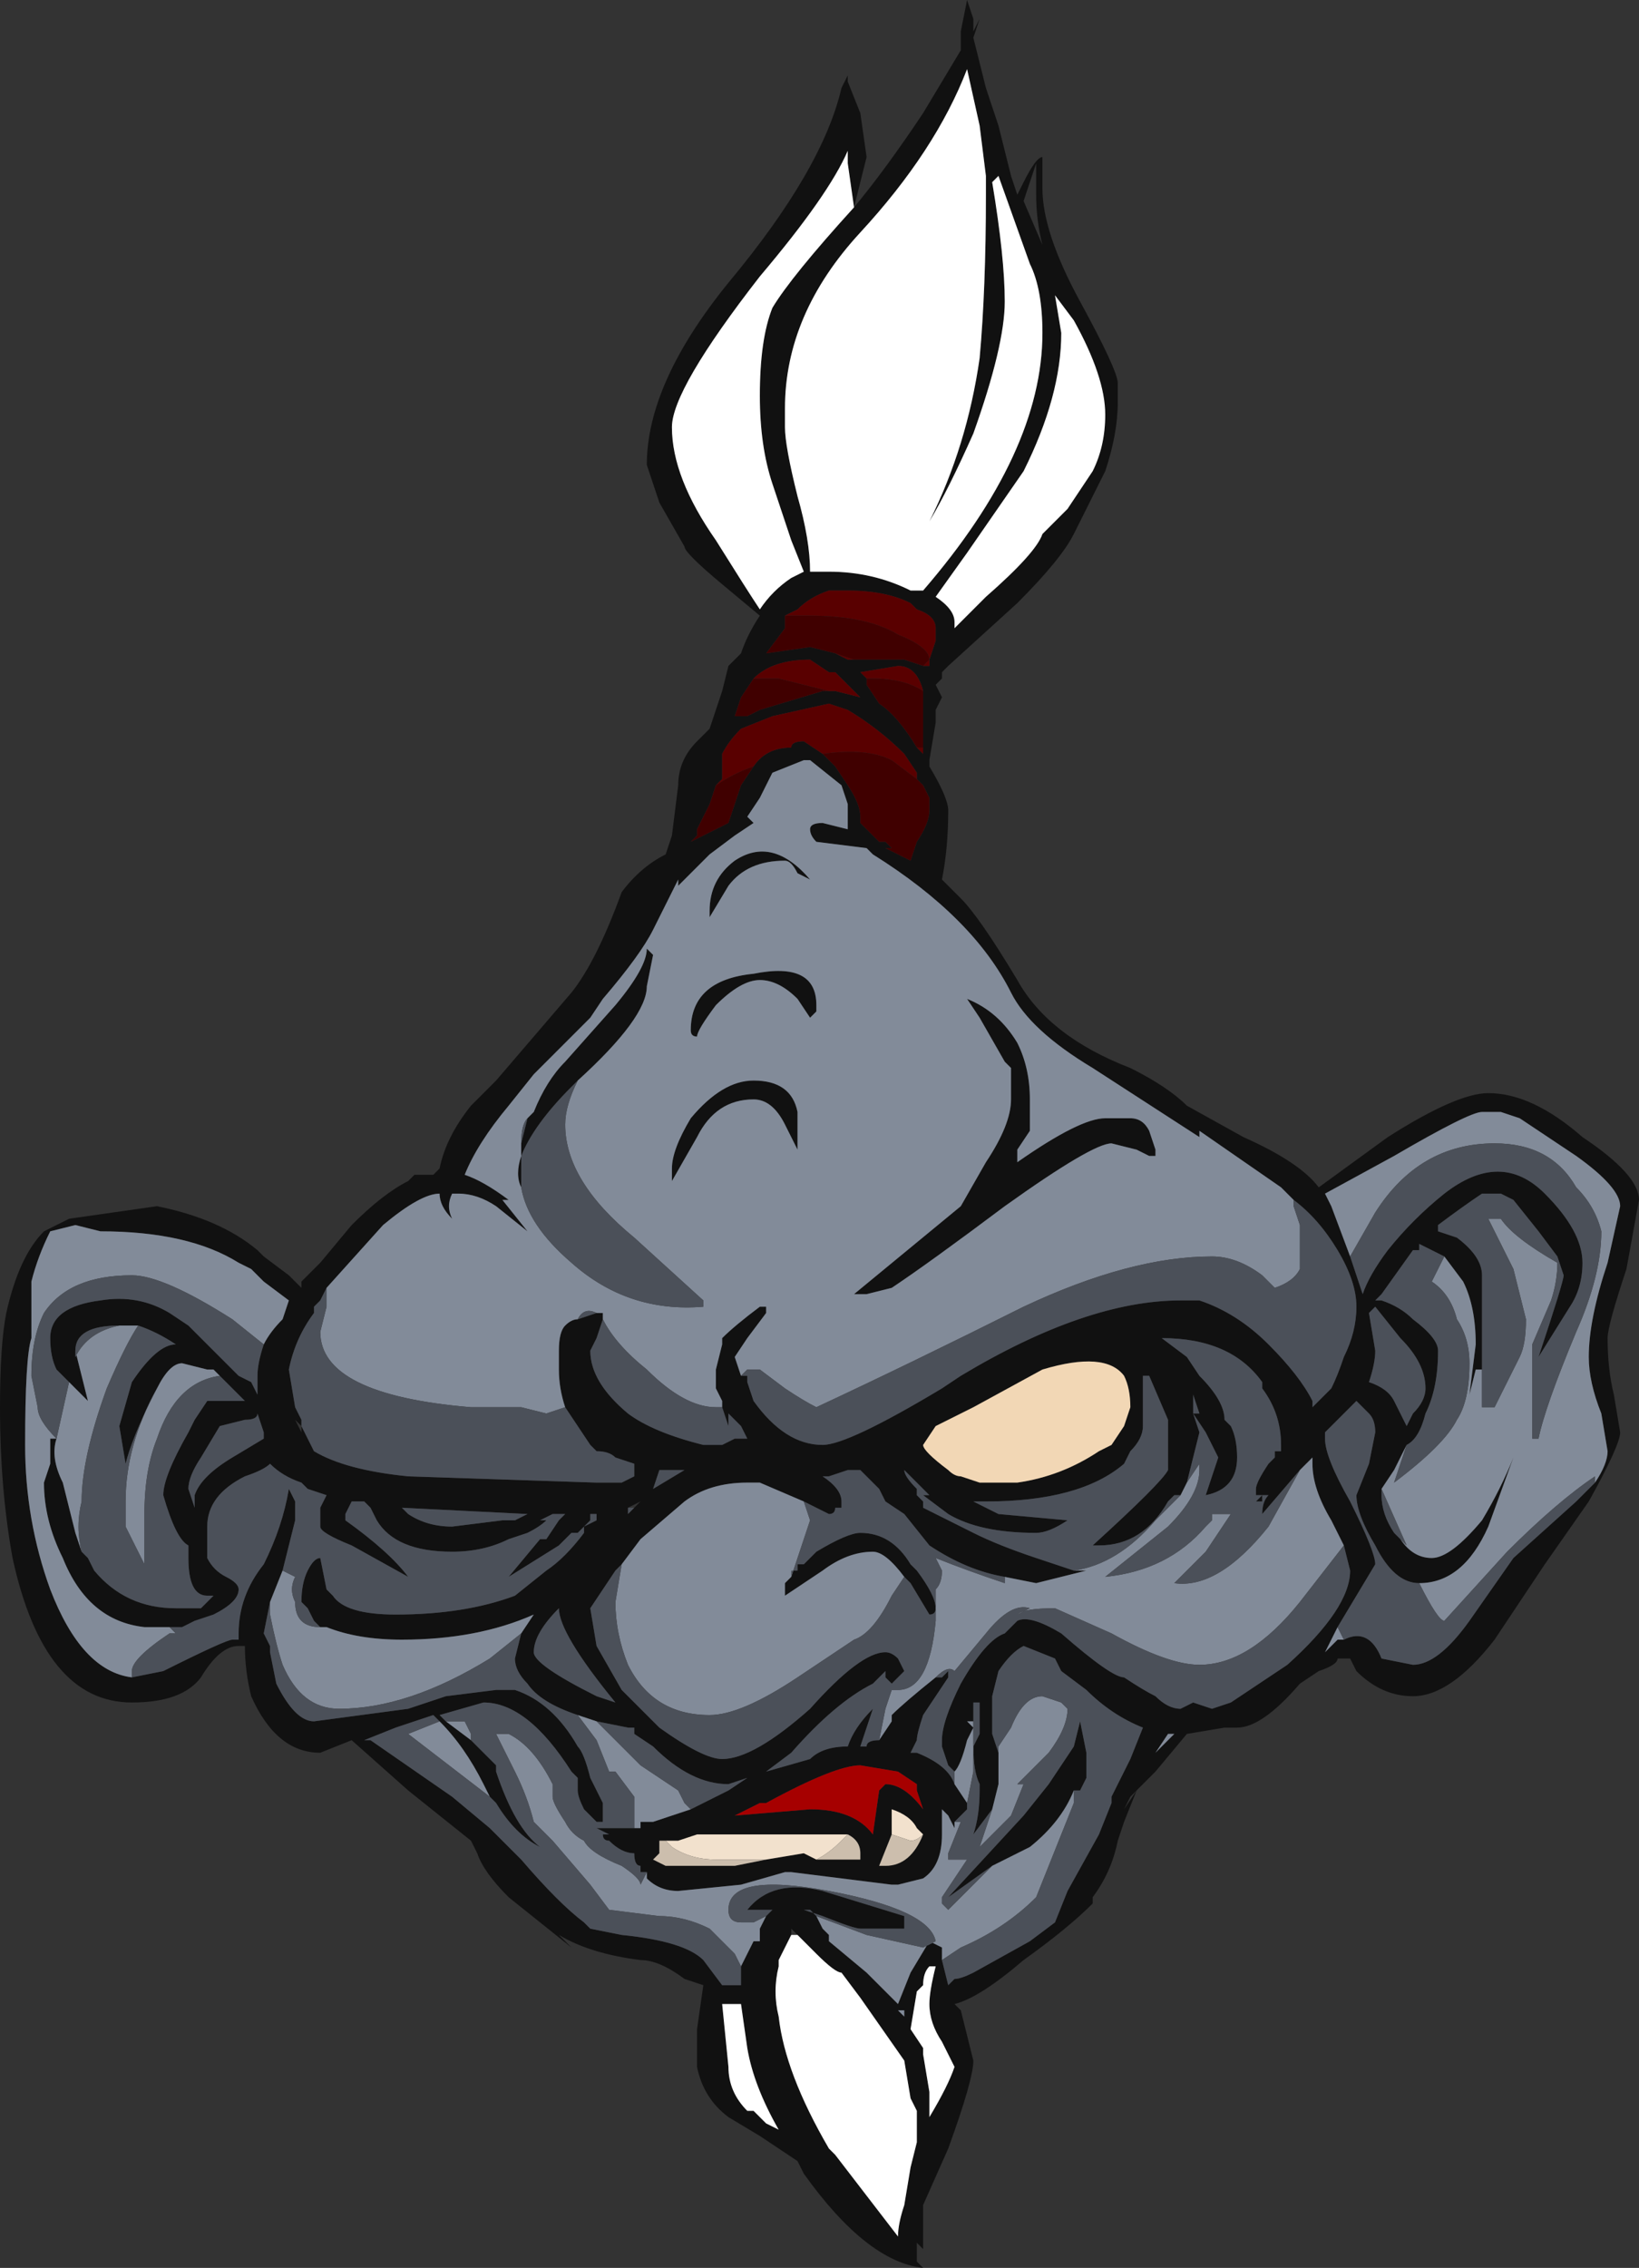 <?xml version="1.0" encoding="UTF-8" standalone="no"?>
<svg xmlns:ffdec="https://www.free-decompiler.com/flash" xmlns:xlink="http://www.w3.org/1999/xlink" ffdec:objectType="shape" height="18.05px" width="13.05px" xmlns="http://www.w3.org/2000/svg">
  <rect width="100%" height="100%" fill="#333333" stroke="none"/>
  <g transform="matrix(1.0, 0.0, 0.0, 1.0, 1.15, 15.7)">
    <path d="M5.6 -15.05 L5.7 -14.8 5.75 -14.45 5.65 -14.05 Q5.9 -14.35 6.2 -14.8 L6.5 -15.3 6.5 -15.45 6.55 -15.7 6.6 -15.55 6.6 -15.45 6.65 -15.55 6.6 -15.4 6.7 -15.0 6.8 -14.7 6.9 -14.3 6.95 -14.15 7.0 -14.25 Q7.1 -14.45 7.15 -14.45 L7.15 -14.2 Q7.15 -13.85 7.45 -13.3 7.75 -12.75 7.75 -12.65 L7.75 -12.5 Q7.75 -12.25 7.65 -11.95 L7.4 -11.45 Q7.3 -11.25 6.95 -10.9 L6.4 -10.4 6.35 -10.35 6.35 -10.3 6.3 -10.25 6.35 -10.15 6.3 -10.05 6.3 -9.95 6.25 -9.65 6.25 -9.6 Q6.4 -9.35 6.4 -9.25 6.4 -8.95 6.35 -8.7 L6.5 -8.55 Q6.65 -8.4 6.95 -7.9 7.2 -7.45 7.85 -7.2 8.15 -7.05 8.3 -6.9 L8.75 -6.65 Q9.2 -6.45 9.35 -6.25 L9.9 -6.65 Q10.45 -7.0 10.7 -7.0 11.05 -7.0 11.45 -6.65 11.9 -6.35 11.9 -6.15 L11.8 -5.6 Q11.65 -5.15 11.65 -5.05 11.65 -4.8 11.7 -4.6 L11.75 -4.3 Q11.75 -4.2 11.5 -3.75 L11.15 -3.25 10.75 -2.65 Q10.4 -2.2 10.1 -2.2 9.85 -2.2 9.65 -2.4 L9.6 -2.5 9.5 -2.5 Q9.5 -2.45 9.35 -2.4 L9.2 -2.3 Q8.9 -1.95 8.7 -1.95 L8.6 -1.95 8.3 -1.9 8.05 -1.6 7.9 -1.45 7.8 -1.2 7.75 -1.05 Q7.7 -0.8 7.55 -0.6 L7.55 -0.6 7.55 -0.55 Q7.35 -0.35 7.0 -0.1 6.65 0.2 6.45 0.25 L6.5 0.3 6.6 0.7 Q6.6 0.85 6.4 1.4 L6.2 1.85 Q6.2 2.05 6.2 2.2 L6.15 2.15 6.15 2.3 6.2 2.35 Q5.75 2.3 5.25 1.6 L5.2 1.5 4.9 1.3 4.65 1.15 Q4.45 1.0 4.4 0.75 L4.4 0.45 4.45 0.1 4.3 0.05 Q4.1 -0.1 3.95 -0.1 3.55 -0.15 3.3 -0.3 L3.4 -0.2 2.9 -0.6 Q2.7 -0.8 2.65 -0.95 L2.6 -1.05 2.1 -1.45 1.65 -1.85 1.4 -1.75 Q1.05 -1.75 0.85 -2.2 0.8 -2.4 0.8 -2.6 L0.75 -2.6 Q0.6 -2.6 0.45 -2.35 0.3 -2.15 -0.1 -2.15 -0.8 -2.15 -1.05 -3.3 -1.15 -3.85 -1.15 -4.5 -1.15 -5.0 -1.1 -5.25 -1.0 -5.7 -0.8 -5.9 L-0.6 -6.0 0.1 -6.1 Q0.6 -6.0 0.9 -5.75 L0.95 -5.7 1.15 -5.55 1.25 -5.45 1.25 -5.5 1.4 -5.65 1.65 -5.95 Q1.9 -6.2 2.1 -6.3 L2.15 -6.35 2.3 -6.35 2.35 -6.4 Q2.4 -6.65 2.6 -6.9 L2.8 -7.1 3.4 -7.8 Q3.6 -8.05 3.8 -8.6 3.95 -8.8 4.15 -8.9 L4.2 -9.05 4.25 -9.45 Q4.25 -9.65 4.4 -9.8 L4.5 -9.9 4.6 -10.2 4.65 -10.4 4.75 -10.5 Q4.8 -10.65 4.9 -10.8 L4.6 -11.05 Q4.3 -11.3 4.3 -11.35 L4.1 -11.7 4.0 -12.0 Q4.0 -12.65 4.65 -13.45 5.4 -14.35 5.55 -15.0 L5.6 -15.1 5.6 -15.05 M5.6 -14.5 Q5.45 -14.15 4.9 -13.5 4.2 -12.6 4.2 -12.3 4.2 -11.9 4.55 -11.4 4.8 -11.0 4.9 -10.85 5.0 -11.0 5.15 -11.1 L5.25 -11.15 5.15 -11.4 5.0 -11.85 Q4.9 -12.15 4.9 -12.55 4.9 -13.0 5.0 -13.25 5.15 -13.5 5.65 -14.05 L5.6 -14.4 5.6 -14.5 M6.7 -14.3 L6.65 -14.7 6.55 -15.15 Q6.3 -14.5 5.7 -13.85 5.1 -13.2 5.1 -12.45 L5.1 -12.3 Q5.1 -12.15 5.2 -11.75 5.3 -11.4 5.3 -11.15 L5.45 -11.15 Q5.8 -11.15 6.1 -11.0 L6.2 -11.0 Q7.15 -12.1 7.15 -13.05 7.15 -13.4 7.05 -13.6 L6.8 -14.3 6.75 -14.25 Q6.85 -13.65 6.85 -13.3 6.85 -12.95 6.6 -12.25 6.4 -11.8 6.25 -11.55 6.55 -12.15 6.65 -12.85 6.7 -13.4 6.7 -14.15 L6.7 -14.3 M7.1 -14.4 Q7.05 -14.25 7.0 -14.1 L7.15 -13.75 Q7.1 -13.95 7.1 -14.15 L7.1 -14.4 M7.3 -13.05 Q7.3 -12.55 7.0 -11.95 L6.55 -11.3 6.3 -10.95 Q6.45 -10.85 6.45 -10.75 L6.45 -10.7 6.7 -10.95 Q7.1 -11.3 7.15 -11.45 L7.35 -11.65 7.55 -11.95 Q7.65 -12.15 7.65 -12.4 7.65 -12.7 7.4 -13.15 L7.25 -13.35 7.3 -13.05 M6.2 -10.4 L6.25 -10.4 6.25 -10.45 6.3 -10.6 6.3 -10.7 Q6.3 -10.8 6.15 -10.85 L6.1 -10.9 Q5.9 -11.0 5.6 -11.0 L5.45 -11.0 Q5.3 -10.95 5.2 -10.85 L5.1 -10.8 5.1 -10.7 4.95 -10.5 5.3 -10.55 5.5 -10.5 5.6 -10.45 5.65 -10.45 6.05 -10.45 6.2 -10.4 M6.2 -9.75 L6.2 -10.2 Q6.15 -10.4 6.0 -10.4 L5.7 -10.35 5.75 -10.3 5.75 -10.25 5.85 -10.1 Q6.0 -10.0 6.15 -9.75 L6.2 -9.7 6.2 -9.75 M6.2 -10.3 L6.2 -10.3 M6.15 -9.5 L6.15 -9.55 6.05 -9.7 Q5.85 -9.9 5.6 -10.05 L5.45 -10.1 5.0 -10.0 4.75 -9.9 Q4.65 -9.8 4.6 -9.7 L4.6 -9.5 4.55 -9.45 4.5 -9.3 4.4 -9.1 4.4 -9.05 4.35 -9.0 4.65 -9.15 4.75 -9.45 4.85 -9.6 Q4.95 -9.75 5.15 -9.75 5.15 -9.8 5.25 -9.8 L5.4 -9.7 5.5 -9.6 5.6 -9.45 Q5.7 -9.3 5.7 -9.2 L5.7 -9.15 Q5.8 -9.05 5.85 -9.0 L5.9 -9.0 5.95 -8.95 5.9 -8.95 6.1 -8.85 6.15 -9.0 Q6.25 -9.15 6.25 -9.25 L6.25 -9.35 6.2 -9.45 6.15 -9.5 M6.55 -7.75 Q6.8 -7.65 6.95 -7.4 7.05 -7.2 7.05 -6.95 L7.05 -6.7 6.95 -6.55 6.95 -6.45 Q7.45 -6.8 7.65 -6.8 L7.85 -6.8 Q7.95 -6.8 8.0 -6.7 L8.05 -6.55 8.05 -6.5 8.0 -6.5 7.9 -6.55 7.7 -6.6 Q7.55 -6.6 6.85 -6.1 6.25 -5.65 5.95 -5.45 L5.75 -5.4 5.65 -5.4 6.5 -6.1 6.7 -6.45 Q6.9 -6.75 6.9 -6.95 L6.9 -7.2 6.85 -7.25 6.65 -7.6 6.55 -7.75 M9.15 -6.15 L9.05 -6.25 8.4 -6.7 8.4 -6.65 7.55 -7.2 Q7.05 -7.5 6.9 -7.8 6.6 -8.4 5.8 -8.9 L5.75 -8.95 5.35 -9.0 Q5.3 -9.05 5.3 -9.1 5.3 -9.15 5.4 -9.15 L5.6 -9.1 5.6 -9.3 5.55 -9.45 5.3 -9.65 5.25 -9.65 5.0 -9.55 Q4.95 -9.45 4.9 -9.35 L4.8 -9.2 4.85 -9.15 4.7 -9.05 4.5 -8.9 4.25 -8.65 4.25 -8.7 4.05 -8.3 Q3.95 -8.1 3.65 -7.75 L3.55 -7.6 3.1 -7.15 2.9 -6.9 Q2.65 -6.6 2.55 -6.35 2.7 -6.3 2.9 -6.15 L2.85 -6.15 3.05 -5.9 2.8 -6.1 Q2.65 -6.2 2.5 -6.2 L2.45 -6.2 Q2.4 -6.1 2.45 -6.0 2.35 -6.1 2.35 -6.2 2.2 -6.2 1.9 -5.95 L1.45 -5.45 1.4 -5.35 1.35 -5.3 1.35 -5.25 Q1.2 -5.05 1.15 -4.8 L1.2 -4.5 1.25 -4.4 1.25 -4.35 1.35 -4.15 Q1.6 -4.0 2.1 -3.95 L3.6 -3.9 3.8 -3.9 3.9 -3.95 3.9 -4.05 3.75 -4.1 Q3.7 -4.15 3.6 -4.15 L3.55 -4.2 3.35 -4.5 Q3.3 -4.65 3.3 -4.8 L3.3 -4.95 Q3.3 -5.1 3.35 -5.15 3.4 -5.2 3.45 -5.2 L3.6 -5.25 3.65 -5.25 3.65 -5.2 3.6 -5.05 3.55 -4.95 Q3.55 -4.7 3.85 -4.45 4.05 -4.3 4.45 -4.2 L4.6 -4.2 4.7 -4.25 4.8 -4.25 4.75 -4.35 4.65 -4.45 4.65 -4.35 4.6 -4.5 4.6 -4.55 4.55 -4.65 4.55 -4.8 4.6 -5.0 4.6 -5.05 Q4.7 -5.15 4.9 -5.3 L4.95 -5.3 4.95 -5.25 4.8 -5.05 4.7 -4.9 4.75 -4.75 4.8 -4.75 4.8 -4.7 4.85 -4.55 Q5.1 -4.2 5.4 -4.2 5.6 -4.2 6.35 -4.65 L6.5 -4.75 Q7.5 -5.35 8.25 -5.35 L8.4 -5.35 Q8.7 -5.25 8.95 -5.0 9.2 -4.75 9.3 -4.55 L9.3 -4.5 9.45 -4.65 Q9.5 -4.75 9.55 -4.9 9.65 -5.1 9.65 -5.3 9.65 -5.5 9.5 -5.75 9.35 -6.0 9.15 -6.15 M5.4 -10.2 L5.5 -10.2 5.7 -10.15 5.5 -10.35 5.45 -10.35 5.3 -10.45 Q5.0 -10.45 4.85 -10.3 L4.75 -10.15 4.7 -10.0 4.8 -10.0 4.9 -10.05 5.4 -10.2 M3.1 -6.85 Q3.2 -7.1 3.35 -7.25 L3.75 -7.7 Q4.0 -8.0 4.0 -8.15 L4.05 -8.1 4.0 -7.85 Q4.0 -7.6 3.45 -7.1 L3.4 -7.05 Q3.1 -6.75 3.0 -6.5 2.95 -6.35 3.0 -6.25 L3.0 -6.6 3.05 -6.8 3.1 -6.85 M5.1 -8.85 Q4.8 -8.85 4.65 -8.65 L4.5 -8.4 4.5 -8.45 Q4.5 -8.7 4.7 -8.85 5.0 -9.05 5.3 -8.7 L5.2 -8.75 Q5.15 -8.85 5.1 -8.85 M4.55 -7.7 Q4.4 -7.5 4.4 -7.45 4.35 -7.45 4.35 -7.5 4.35 -7.9 4.85 -7.95 5.35 -8.05 5.35 -7.7 L5.35 -7.65 5.3 -7.6 5.2 -7.75 Q5.05 -7.9 4.9 -7.9 4.75 -7.9 4.55 -7.7 M5.2 -6.55 L5.1 -6.75 Q5.0 -6.95 4.85 -6.95 4.55 -6.95 4.4 -6.65 L4.2 -6.3 4.2 -6.4 Q4.2 -6.55 4.35 -6.8 4.6 -7.1 4.85 -7.1 5.15 -7.1 5.2 -6.85 L5.2 -6.55 M1.4 -2.75 L1.35 -2.8 1.3 -2.9 1.25 -2.95 Q1.25 -3.1 1.3 -3.2 1.35 -3.3 1.4 -3.3 L1.45 -3.05 1.5 -3.0 Q1.6 -2.85 2.0 -2.85 2.55 -2.85 2.95 -3.0 L3.2 -3.2 Q3.35 -3.3 3.5 -3.5 L3.5 -3.55 3.6 -3.6 3.6 -3.65 3.55 -3.65 3.55 -3.6 3.45 -3.5 3.4 -3.5 3.3 -3.4 2.9 -3.15 3.15 -3.45 3.2 -3.45 3.3 -3.6 3.35 -3.65 3.25 -3.65 3.15 -3.6 3.2 -3.6 Q3.15 -3.55 3.05 -3.5 L2.9 -3.45 Q2.7 -3.35 2.45 -3.35 2.0 -3.35 1.85 -3.6 L1.8 -3.7 1.75 -3.75 1.65 -3.75 1.6 -3.65 1.6 -3.6 Q1.95 -3.35 2.1 -3.15 L1.65 -3.4 Q1.4 -3.5 1.4 -3.55 L1.4 -3.7 1.45 -3.8 1.3 -3.85 1.25 -3.9 Q1.1 -3.95 1.0 -4.05 0.95 -4.0 0.8 -3.95 0.5 -3.8 0.5 -3.55 0.5 -3.35 0.5 -3.3 0.55 -3.2 0.65 -3.15 0.75 -3.1 0.75 -3.05 0.75 -2.95 0.55 -2.85 L0.4 -2.8 0.3 -2.75 0.25 -2.75 0.0 -2.75 Q-0.45 -2.8 -0.65 -3.3 -0.8 -3.6 -0.8 -3.9 L-0.75 -4.05 -0.75 -4.25 -0.7 -4.25 Q-0.75 -4.1 -0.65 -3.9 L-0.55 -3.5 -0.5 -3.35 -0.45 -3.3 -0.4 -3.2 Q-0.15 -2.9 0.25 -2.9 L0.45 -2.9 0.5 -2.95 0.55 -3.0 0.5 -3.0 Q0.35 -3.0 0.35 -3.3 L0.35 -3.4 Q0.25 -3.45 0.15 -3.8 0.15 -3.95 0.35 -4.3 L0.4 -4.4 0.5 -4.55 0.8 -4.55 0.6 -4.75 0.55 -4.8 0.5 -4.8 0.3 -4.85 Q0.2 -4.85 0.1 -4.65 L0.05 -4.55 Q-0.1 -4.25 -0.15 -4.05 L-0.2 -4.35 -0.1 -4.7 Q0.1 -5.0 0.25 -5.0 0.1 -5.1 -0.05 -5.15 L-0.2 -5.15 Q-0.55 -5.15 -0.55 -4.95 L-0.45 -4.55 -0.6 -4.7 -0.7 -4.8 Q-0.75 -4.9 -0.75 -5.05 -0.75 -5.3 -0.35 -5.35 -0.05 -5.4 0.2 -5.25 L0.35 -5.15 0.75 -4.75 0.85 -4.7 0.9 -4.6 0.9 -4.75 Q0.9 -4.85 0.95 -5.0 1.0 -5.1 1.1 -5.2 L1.15 -5.35 0.95 -5.5 0.85 -5.6 0.75 -5.65 Q0.35 -5.9 -0.35 -5.9 L-0.55 -5.95 -0.75 -5.9 Q-0.85 -5.7 -0.9 -5.5 -0.9 -5.2 -0.9 -5.05 -0.95 -4.9 -0.95 -4.2 -0.95 -3.6 -0.75 -3.05 -0.5 -2.4 -0.1 -2.35 L0.15 -2.4 Q0.65 -2.65 0.7 -2.65 L0.75 -2.65 0.75 -2.7 Q0.75 -3.0 0.95 -3.25 1.1 -3.55 1.15 -3.85 L1.2 -3.75 1.2 -3.6 1.1 -3.2 1.0 -2.95 0.95 -2.7 1.0 -2.6 1.0 -2.55 1.05 -2.3 Q1.2 -2.0 1.35 -2.0 L2.1 -2.1 2.4 -2.2 2.8 -2.25 2.95 -2.25 Q3.25 -2.15 3.45 -1.8 3.5 -1.75 3.55 -1.55 L3.65 -1.35 3.65 -1.2 3.6 -1.2 3.5 -1.3 Q3.45 -1.4 3.45 -1.45 L3.45 -1.55 3.4 -1.6 Q3.05 -2.15 2.7 -2.15 L2.35 -2.05 2.4 -2.0 2.6 -1.85 2.8 -1.65 2.8 -1.6 Q2.95 -1.15 3.15 -1.0 2.95 -1.1 2.8 -1.35 L2.75 -1.4 2.7 -1.5 Q2.55 -1.8 2.35 -2.0 L2.3 -2.05 2.0 -1.95 1.75 -1.85 1.8 -1.85 2.45 -1.4 2.75 -1.15 3.0 -0.9 Q3.3 -0.55 3.5 -0.4 L3.55 -0.35 3.8 -0.3 Q4.3 -0.25 4.45 -0.1 L4.6 0.1 4.75 0.1 4.75 -0.05 4.85 -0.25 4.9 -0.25 4.9 -0.35 4.95 -0.45 5.0 -0.5 4.8 -0.5 Q5.0 -0.75 5.4 -0.65 L6.05 -0.45 6.05 -0.35 5.7 -0.35 Q5.65 -0.35 5.4 -0.45 L5.25 -0.5 5.3 -0.5 5.35 -0.45 5.4 -0.35 5.45 -0.3 5.45 -0.25 5.75 0.0 6.0 0.25 6.1 0.0 6.25 -0.25 6.35 -0.2 6.35 -0.1 6.4 0.1 6.45 0.05 Q6.5 0.05 6.6 0.0 L7.05 -0.25 7.25 -0.4 7.35 -0.65 7.6 -1.1 7.7 -1.35 7.7 -1.4 7.85 -1.7 7.95 -1.95 Q7.7 -2.05 7.5 -2.25 L7.3 -2.4 7.25 -2.5 7.0 -2.6 Q6.9 -2.55 6.8 -2.4 L6.75 -2.2 6.75 -1.9 6.8 -1.75 6.8 -1.5 6.75 -1.3 6.6 -1.1 Q6.65 -1.25 6.65 -1.45 L6.65 -1.5 Q6.6 -1.6 6.6 -1.8 L6.65 -1.9 6.65 -2.15 6.6 -2.15 6.6 -2.0 6.55 -2.0 6.6 -1.95 6.55 -1.85 Q6.5 -1.65 6.45 -1.6 L6.4 -1.65 6.35 -1.8 6.35 -1.85 Q6.35 -2.0 6.5 -2.3 6.7 -2.65 6.85 -2.7 L6.95 -2.8 Q7.05 -2.85 7.3 -2.7 7.7 -2.35 7.8 -2.35 7.95 -2.25 8.05 -2.2 8.15 -2.1 8.25 -2.1 L8.35 -2.15 8.5 -2.1 8.65 -2.15 9.1 -2.45 Q9.6 -2.9 9.6 -3.2 L9.55 -3.4 9.45 -3.6 Q9.3 -3.85 9.3 -4.05 L9.3 -4.1 9.2 -4.0 8.9 -3.65 Q8.9 -3.75 8.95 -3.8 L8.9 -3.8 8.9 -3.75 8.85 -3.75 8.9 -3.8 8.85 -3.8 8.85 -3.85 Q8.85 -3.9 8.95 -4.05 L9.0 -4.1 9.0 -4.15 9.05 -4.15 9.05 -4.2 Q9.05 -4.45 8.9 -4.65 L8.9 -4.7 Q8.65 -5.05 8.1 -5.05 L8.3 -4.9 8.4 -4.75 Q8.6 -4.55 8.6 -4.4 L8.65 -4.35 Q8.7 -4.25 8.7 -4.1 8.7 -3.85 8.45 -3.8 L8.55 -4.1 8.45 -4.3 8.35 -4.45 8.4 -4.3 8.3 -3.9 8.25 -3.8 8.2 -3.8 8.15 -3.75 Q7.95 -3.4 7.6 -3.4 L7.55 -3.4 Q8.1 -3.9 8.15 -4.0 L8.15 -4.4 8.0 -4.75 7.95 -4.75 7.95 -4.35 Q7.95 -4.25 7.85 -4.15 L7.8 -4.05 Q7.45 -3.75 6.7 -3.75 L6.6 -3.75 6.8 -3.65 7.35 -3.6 Q7.2 -3.5 7.1 -3.5 6.65 -3.5 6.4 -3.65 L6.2 -3.8 6.25 -3.8 6.05 -4.0 Q6.05 -3.95 6.15 -3.85 L6.15 -3.8 6.2 -3.75 6.2 -3.7 6.6 -3.5 Q6.8 -3.4 7.1 -3.3 L7.4 -3.2 7.5 -3.2 7.1 -3.1 6.85 -3.15 Q6.55 -3.2 6.25 -3.4 L6.05 -3.65 5.9 -3.75 5.85 -3.85 5.7 -4.0 5.6 -4.0 5.45 -3.95 5.4 -3.95 Q5.55 -3.85 5.55 -3.75 L5.55 -3.7 5.5 -3.7 Q5.5 -3.65 5.45 -3.65 L5.25 -3.75 4.9 -3.9 4.8 -3.9 Q4.5 -3.9 4.3 -3.75 L3.95 -3.45 3.8 -3.25 3.75 -3.2 3.55 -2.9 3.6 -2.6 3.8 -2.25 4.1 -1.95 Q4.45 -1.7 4.6 -1.7 4.85 -1.7 5.3 -2.1 5.7 -2.55 5.9 -2.55 5.95 -2.55 6.0 -2.5 L6.05 -2.4 5.95 -2.3 5.9 -2.35 5.9 -2.4 5.8 -2.3 Q5.5 -2.15 5.15 -1.75 L4.95 -1.6 5.3 -1.7 Q5.4 -1.8 5.6 -1.8 5.65 -1.95 5.8 -2.1 L5.7 -1.8 5.75 -1.8 Q5.75 -1.85 5.85 -1.85 L5.95 -2.0 5.95 -2.05 Q6.05 -2.15 6.3 -2.35 L6.35 -2.35 6.4 -2.4 6.4 -2.35 6.2 -2.05 Q6.15 -1.9 6.15 -1.85 L6.1 -1.75 6.15 -1.75 Q6.4 -1.65 6.45 -1.5 L6.55 -1.35 6.55 -1.3 6.45 -1.2 6.45 -1.15 6.4 -1.25 6.35 -1.3 6.35 -1.1 Q6.35 -0.85 6.2 -0.75 L6.0 -0.7 5.95 -0.7 5.15 -0.8 5.1 -0.8 4.75 -0.7 4.25 -0.65 Q4.1 -0.65 4.0 -0.75 L4.0 -0.8 3.95 -0.8 3.95 -0.85 Q3.9 -0.85 3.9 -0.95 3.8 -0.95 3.7 -1.05 3.65 -1.05 3.65 -1.1 L3.7 -1.1 3.6 -1.15 3.9 -1.15 3.95 -1.15 3.95 -1.2 4.05 -1.2 4.35 -1.3 4.65 -1.45 4.8 -1.55 4.65 -1.5 Q4.35 -1.5 4.05 -1.8 L3.9 -1.9 3.9 -1.95 3.85 -1.95 3.6 -2.0 3.45 -2.05 Q3.15 -2.15 3.05 -2.3 2.95 -2.4 2.95 -2.5 L3.0 -2.7 3.1 -2.85 Q2.65 -2.65 2.05 -2.65 1.7 -2.65 1.45 -2.75 L1.4 -2.75 M3.05 -3.65 L2.05 -3.7 2.1 -3.65 Q2.25 -3.55 2.45 -3.55 L2.85 -3.6 2.95 -3.6 3.05 -3.65 M4.1 -4.0 L4.05 -3.85 4.3 -4.0 4.1 -4.0 M3.85 -3.65 L3.9 -3.7 3.95 -3.75 3.85 -3.7 3.85 -3.65 M5.15 -3.15 L5.15 -3.2 5.2 -3.2 5.2 -3.25 5.25 -3.25 5.35 -3.35 Q5.6 -3.5 5.7 -3.5 5.95 -3.5 6.1 -3.25 L6.15 -3.2 Q6.3 -3.0 6.3 -2.9 6.3 -2.85 6.25 -2.85 L6.1 -3.1 6.05 -3.15 Q5.9 -3.35 5.8 -3.35 5.6 -3.35 5.4 -3.2 L5.1 -3.0 5.1 -3.1 5.15 -3.15 M0.35 -3.85 L0.4 -3.7 0.4 -3.8 Q0.45 -3.95 0.7 -4.1 L0.95 -4.25 0.95 -4.3 0.9 -4.45 Q0.9 -4.4 0.8 -4.4 L0.6 -4.35 0.45 -4.1 Q0.35 -3.95 0.35 -3.85 M1.2 -4.4 L1.25 -4.35 1.25 -4.3 1.2 -4.4 M1.2 -4.3 L1.2 -4.3 M3.3 -2.9 Q3.1 -2.7 3.1 -2.55 3.1 -2.45 3.6 -2.2 L3.75 -2.15 Q3.3 -2.7 3.3 -2.9 L3.3 -2.9 M5.6 -1.1 L4.4 -1.1 4.25 -1.05 4.15 -1.05 4.1 -1.05 4.1 -0.95 4.05 -0.9 4.15 -0.85 4.7 -0.85 4.95 -0.9 5.25 -0.95 5.35 -0.9 5.7 -0.9 5.7 -0.85 5.7 -0.9 5.7 -0.95 Q5.7 -1.05 5.6 -1.1 M4.25 -0.4 L4.25 -0.4 M5.8 -1.1 L5.85 -1.45 5.9 -1.5 Q6.05 -1.5 6.2 -1.3 L6.15 -1.45 6.15 -1.5 6.0 -1.6 5.7 -1.65 Q5.5 -1.65 4.95 -1.35 L4.9 -1.35 4.7 -1.25 5.3 -1.3 Q5.65 -1.3 5.8 -1.1 M5.15 -0.3 L5.05 -0.1 5.05 -0.05 Q5.0 0.15 5.05 0.35 5.1 0.8 5.45 1.4 L5.5 1.45 6.0 2.1 Q6.0 2.0 6.05 1.85 L6.1 1.55 6.15 1.35 6.15 1.1 6.1 1.0 6.05 0.7 5.7 0.2 5.55 0.0 Q5.5 0.0 5.35 -0.15 L5.2 -0.3 5.15 -0.35 5.15 -0.3 M11.55 -3.9 Q11.65 -4.05 11.65 -4.15 L11.6 -4.45 Q11.5 -4.7 11.5 -4.9 11.5 -5.2 11.65 -5.65 L11.75 -6.1 Q11.75 -6.25 11.4 -6.5 L10.95 -6.8 10.8 -6.85 10.65 -6.85 Q10.55 -6.85 9.95 -6.5 L9.4 -6.2 9.45 -6.1 9.6 -5.7 9.7 -5.4 Q9.75 -5.55 9.9 -5.75 10.1 -6.0 10.35 -6.2 10.8 -6.55 11.15 -6.2 11.45 -5.9 11.45 -5.65 11.45 -5.45 11.35 -5.3 L11.1 -4.9 Q11.3 -5.5 11.3 -5.55 L11.25 -5.7 11.1 -5.9 10.9 -6.15 10.8 -6.2 10.65 -6.2 Q10.5 -6.1 10.3 -5.95 L10.3 -5.9 10.45 -5.85 Q10.65 -5.7 10.65 -5.55 L10.65 -4.8 10.6 -4.8 10.55 -4.6 10.6 -5.0 Q10.6 -5.3 10.5 -5.5 L10.35 -5.7 10.15 -5.8 10.15 -5.75 10.1 -5.75 9.85 -5.4 9.8 -5.35 9.85 -5.35 Q10.0 -5.3 10.1 -5.2 10.3 -5.05 10.3 -4.95 10.3 -4.65 10.2 -4.45 10.15 -4.25 10.05 -4.2 L9.95 -4.0 9.85 -3.85 9.85 -3.8 Q9.85 -3.65 9.95 -3.5 L10.0 -3.45 Q10.1 -3.3 10.25 -3.3 10.4 -3.3 10.65 -3.6 10.8 -3.85 10.9 -4.1 L10.7 -3.55 Q10.5 -3.1 10.15 -3.1 9.95 -3.1 9.8 -3.4 9.65 -3.65 9.65 -3.8 L9.75 -4.05 9.8 -4.3 Q9.8 -4.4 9.75 -4.45 L9.65 -4.55 9.4 -4.3 9.4 -4.25 Q9.4 -4.1 9.6 -3.75 9.8 -3.35 9.8 -3.25 L9.5 -2.75 9.4 -2.55 9.5 -2.65 9.55 -2.65 Q9.75 -2.75 9.85 -2.5 L10.1 -2.45 Q10.3 -2.45 10.55 -2.8 L10.9 -3.3 11.4 -3.75 11.55 -3.9 M9.8 -5.3 L9.75 -5.25 9.8 -4.95 Q9.8 -4.85 9.75 -4.7 9.9 -4.65 9.95 -4.55 L10.05 -4.35 10.1 -4.45 Q10.2 -4.55 10.2 -4.65 10.2 -4.85 10.0 -5.05 L9.8 -5.3 M6.6 -4.5 L6.3 -4.35 6.2 -4.2 Q6.2 -4.15 6.4 -4.0 6.45 -3.95 6.5 -3.95 L6.65 -3.9 6.95 -3.9 Q7.3 -3.95 7.6 -4.15 L7.7 -4.2 7.8 -4.35 7.85 -4.5 Q7.85 -4.65 7.8 -4.75 7.65 -4.95 7.15 -4.8 L6.6 -4.5 M8.35 -4.6 L8.35 -4.45 8.4 -4.45 8.35 -4.6 M7.65 -5.0 L7.65 -5.0 M6.75 -0.85 L6.4 -0.6 7.0 -1.25 7.2 -1.5 7.4 -1.8 7.45 -2.0 7.5 -1.75 7.5 -1.55 7.45 -1.45 7.4 -1.45 Q7.3 -1.2 7.05 -1.0 L6.75 -0.85 M8.15 -1.9 L8.05 -1.75 8.2 -1.9 8.15 -1.9 M6.2 -1.1 L6.15 -1.15 Q6.1 -1.25 5.95 -1.3 L5.95 -1.1 5.85 -0.85 5.9 -0.85 Q6.1 -0.85 6.2 -1.1 M6.25 -0.05 Q6.2 0.0 6.2 0.1 L6.15 0.15 6.1 0.45 6.2 0.6 6.2 0.65 6.25 0.95 6.25 1.15 Q6.4 0.9 6.45 0.75 L6.35 0.55 Q6.25 0.4 6.25 0.25 6.25 0.15 6.3 -0.05 L6.25 -0.05 M7.85 -1.4 L7.8 -1.3 7.9 -1.45 7.85 -1.4 M6.05 0.3 L6.0 0.3 6.05 0.35 6.05 0.3 M4.65 0.75 Q4.65 0.95 4.8 1.1 L4.85 1.1 4.95 1.2 5.05 1.25 Q4.85 0.9 4.8 0.6 L4.75 0.25 4.6 0.25 4.65 0.75" fill="#111111" fill-rule="evenodd" stroke="none"/>
    <path d="M6.7 -14.3 L6.7 -14.15 Q6.7 -13.4 6.65 -12.85 6.55 -12.15 6.25 -11.55 6.4 -11.8 6.6 -12.25 6.85 -12.95 6.85 -13.3 6.85 -13.65 6.75 -14.25 L6.8 -14.3 7.05 -13.6 Q7.15 -13.4 7.15 -13.05 7.15 -12.1 6.2 -11.0 L6.1 -11.0 Q5.8 -11.15 5.45 -11.15 L5.3 -11.15 Q5.3 -11.4 5.2 -11.75 5.1 -12.15 5.1 -12.3 L5.1 -12.45 Q5.1 -13.2 5.7 -13.85 6.3 -14.5 6.55 -15.15 L6.65 -14.7 6.7 -14.3 M5.6 -14.5 L5.6 -14.4 5.65 -14.05 Q5.15 -13.5 5.0 -13.25 4.9 -13.0 4.9 -12.55 4.9 -12.15 5.0 -11.85 L5.15 -11.4 5.25 -11.15 5.15 -11.1 Q5.0 -11.0 4.9 -10.85 4.8 -11.0 4.55 -11.4 4.2 -11.9 4.2 -12.3 4.2 -12.6 4.9 -13.5 5.45 -14.15 5.6 -14.5 M7.3 -13.05 L7.25 -13.35 7.4 -13.15 Q7.65 -12.7 7.65 -12.4 7.65 -12.15 7.55 -11.95 L7.35 -11.65 7.15 -11.45 Q7.1 -11.3 6.7 -10.95 L6.45 -10.7 6.45 -10.75 Q6.45 -10.85 6.3 -10.95 L6.55 -11.3 7.0 -11.95 Q7.3 -12.55 7.3 -13.05 M5.2 -0.3 L5.35 -0.15 Q5.5 0.0 5.55 0.0 L5.7 0.2 6.05 0.7 6.1 1.0 6.15 1.1 6.15 1.35 6.1 1.55 6.05 1.85 Q6.0 2.0 6.0 2.1 L5.5 1.45 5.45 1.4 Q5.1 0.8 5.05 0.35 5.0 0.15 5.05 -0.05 L5.05 -0.1 5.15 -0.3 5.2 -0.3 M6.25 -0.05 L6.3 -0.05 Q6.25 0.15 6.25 0.25 6.25 0.4 6.35 0.55 L6.45 0.75 Q6.4 0.9 6.25 1.15 L6.25 0.95 6.2 0.65 6.2 0.6 6.1 0.45 6.15 0.15 6.2 0.1 Q6.2 0.0 6.25 -0.05 M4.65 0.75 L4.6 0.25 4.75 0.25 4.8 0.6 Q4.85 0.9 5.05 1.25 L4.95 1.2 4.85 1.1 4.8 1.1 Q4.65 0.95 4.65 0.75" fill="#ffffff" fill-rule="evenodd" stroke="none"/>
    <path d="M5.1 -10.8 L5.2 -10.85 Q5.3 -10.95 5.45 -11.0 L5.6 -11.0 Q5.9 -11.0 6.1 -10.9 L6.15 -10.85 Q6.3 -10.8 6.3 -10.7 L6.3 -10.6 6.25 -10.45 6.25 -10.4 6.2 -10.4 6.25 -10.45 Q6.25 -10.55 6.0 -10.65 5.75 -10.8 5.3 -10.8 L5.1 -10.8 M5.65 -10.45 L5.6 -10.45 5.5 -10.5 5.65 -10.45 M6.2 -10.2 Q6.05 -10.3 5.8 -10.3 L5.75 -10.3 5.7 -10.35 6.0 -10.4 Q6.15 -10.4 6.2 -10.2 M6.15 -9.75 L6.2 -9.75 6.2 -9.7 6.15 -9.75 M4.55 -9.45 L4.6 -9.5 4.6 -9.7 Q4.65 -9.8 4.75 -9.9 L5.0 -10.0 5.45 -10.1 5.6 -10.05 Q5.85 -9.9 6.05 -9.7 L6.15 -9.55 6.15 -9.5 5.95 -9.65 Q5.75 -9.75 5.4 -9.7 L5.25 -9.8 Q5.15 -9.8 5.15 -9.75 4.95 -9.75 4.85 -9.6 4.7 -9.55 4.55 -9.45 M4.85 -10.3 Q5.0 -10.45 5.3 -10.45 L5.45 -10.35 5.5 -10.35 5.7 -10.15 5.5 -10.2 5.4 -10.2 5.45 -10.2 5.05 -10.3 4.85 -10.3" fill="#590000" fill-rule="evenodd" stroke="none"/>
    <path d="M5.1 -10.8 L5.3 -10.8 Q5.75 -10.8 6.0 -10.65 6.25 -10.55 6.25 -10.45 L6.2 -10.4 6.05 -10.45 5.65 -10.45 5.5 -10.5 5.3 -10.55 4.95 -10.5 5.1 -10.7 5.1 -10.8 M6.2 -10.2 L6.2 -9.75 6.15 -9.75 Q6.0 -10.0 5.85 -10.1 L5.75 -10.25 5.75 -10.3 5.8 -10.3 Q6.05 -10.3 6.2 -10.2 M6.15 -9.5 L6.2 -9.45 6.25 -9.35 6.25 -9.25 Q6.25 -9.15 6.15 -9.0 L6.1 -8.85 5.9 -8.95 5.95 -8.95 5.9 -9.0 5.85 -9.0 Q5.8 -9.05 5.7 -9.15 L5.7 -9.2 Q5.7 -9.3 5.6 -9.45 L5.5 -9.6 5.4 -9.7 Q5.75 -9.75 5.95 -9.65 L6.15 -9.5 M4.85 -9.6 L4.75 -9.45 4.65 -9.15 4.35 -9.0 4.4 -9.05 4.4 -9.1 4.5 -9.3 4.55 -9.45 Q4.7 -9.55 4.85 -9.6 M4.85 -10.3 L5.05 -10.3 5.45 -10.2 5.4 -10.2 4.9 -10.05 4.8 -10.0 4.7 -10.0 4.75 -10.15 4.85 -10.3" fill="#400000" fill-rule="evenodd" stroke="none"/>
    <path d="M1.45 -5.45 L1.9 -5.95 Q2.2 -6.2 2.35 -6.2 2.35 -6.1 2.45 -6.0 2.4 -6.1 2.45 -6.2 L2.5 -6.2 Q2.65 -6.2 2.8 -6.1 L3.05 -5.9 2.85 -6.15 2.9 -6.15 Q2.7 -6.3 2.55 -6.35 2.65 -6.6 2.9 -6.9 L3.1 -7.15 3.55 -7.6 3.65 -7.75 Q3.95 -8.1 4.05 -8.3 L4.25 -8.7 4.25 -8.65 4.5 -8.9 4.7 -9.05 4.85 -9.15 4.8 -9.2 4.9 -9.35 Q4.95 -9.45 5.0 -9.55 L5.25 -9.65 5.3 -9.65 5.55 -9.45 5.6 -9.3 5.6 -9.1 5.4 -9.15 Q5.3 -9.15 5.3 -9.1 5.3 -9.05 5.35 -9.0 L5.75 -8.95 5.8 -8.9 Q6.6 -8.4 6.9 -7.8 7.05 -7.5 7.55 -7.2 L8.4 -6.65 8.4 -6.7 9.05 -6.25 9.15 -6.15 9.15 -6.1 9.2 -5.95 9.2 -5.6 Q9.15 -5.5 9.0 -5.45 L8.9 -5.55 Q8.7 -5.7 8.5 -5.7 7.85 -5.7 7.0 -5.3 6.1 -4.85 5.35 -4.5 5.25 -4.55 5.1 -4.65 L4.9 -4.8 4.8 -4.8 4.75 -4.75 4.7 -4.9 4.8 -5.05 4.95 -5.25 4.95 -5.3 4.9 -5.3 Q4.7 -5.15 4.6 -5.05 L4.6 -5.0 4.55 -4.8 4.55 -4.65 4.6 -4.55 4.6 -4.5 4.55 -4.5 Q4.3 -4.5 4.0 -4.8 3.75 -5.0 3.65 -5.2 L3.65 -5.25 3.6 -5.25 Q3.5 -5.3 3.45 -5.2 3.4 -5.2 3.35 -5.15 3.3 -5.1 3.3 -4.95 L3.3 -4.8 Q3.3 -4.65 3.35 -4.5 L3.2 -4.45 3.0 -4.5 2.6 -4.5 Q1.4 -4.6 1.4 -5.1 L1.45 -5.3 1.45 -5.45 M6.55 -7.75 L6.65 -7.6 6.85 -7.25 6.9 -7.2 6.9 -6.95 Q6.9 -6.75 6.7 -6.45 L6.5 -6.1 5.65 -5.4 5.75 -5.4 5.95 -5.45 Q6.25 -5.65 6.85 -6.1 7.55 -6.6 7.7 -6.6 L7.9 -6.55 8.0 -6.5 8.05 -6.5 8.05 -6.55 8.0 -6.7 Q7.95 -6.8 7.85 -6.8 L7.65 -6.8 Q7.45 -6.8 6.95 -6.45 L6.95 -6.55 7.05 -6.7 7.05 -6.95 Q7.05 -7.2 6.95 -7.4 6.8 -7.65 6.55 -7.75 M3.45 -7.1 Q4.0 -7.6 4.0 -7.85 L4.05 -8.1 4.0 -8.15 Q4.0 -8.0 3.75 -7.7 L3.35 -7.25 Q3.2 -7.1 3.1 -6.85 L3.05 -6.8 Q3.0 -6.75 3.0 -6.6 L3.0 -6.25 Q3.05 -5.95 3.4 -5.65 3.85 -5.25 4.45 -5.3 L4.45 -5.35 3.9 -5.85 Q3.35 -6.3 3.35 -6.75 3.35 -6.9 3.45 -7.1 M5.2 -6.55 L5.2 -6.85 Q5.15 -7.1 4.85 -7.1 4.6 -7.1 4.35 -6.8 4.2 -6.55 4.2 -6.4 L4.2 -6.3 4.4 -6.65 Q4.55 -6.95 4.85 -6.95 5.0 -6.95 5.1 -6.75 L5.2 -6.55 M4.55 -7.7 Q4.75 -7.9 4.9 -7.9 5.05 -7.9 5.2 -7.75 L5.3 -7.6 5.35 -7.65 5.35 -7.7 Q5.35 -8.05 4.85 -7.95 4.35 -7.9 4.35 -7.5 4.35 -7.45 4.4 -7.45 4.4 -7.5 4.55 -7.7 M5.1 -8.85 Q5.15 -8.85 5.2 -8.75 L5.3 -8.7 Q5.0 -9.05 4.7 -8.85 4.5 -8.7 4.5 -8.45 L4.5 -8.4 4.65 -8.65 Q4.8 -8.85 5.1 -8.85 M3.0 -6.5 L3.0 -6.25 Q2.95 -6.35 3.0 -6.5 M0.25 -2.75 L0.25 -2.7 0.2 -2.7 Q-0.1 -2.5 -0.1 -2.4 L-0.1 -2.35 Q-0.5 -2.4 -0.75 -3.05 -0.95 -3.6 -0.95 -4.2 -0.95 -4.9 -0.9 -5.05 -0.9 -5.2 -0.9 -5.5 -0.85 -5.7 -0.75 -5.9 L-0.55 -5.95 -0.35 -5.9 Q0.35 -5.9 0.75 -5.65 L0.85 -5.6 0.95 -5.5 1.15 -5.35 1.1 -5.2 Q1.0 -5.1 0.95 -5.0 L0.7 -5.2 Q0.15 -5.55 -0.1 -5.55 -0.6 -5.55 -0.8 -5.25 -0.9 -5.05 -0.9 -4.75 L-0.85 -4.5 Q-0.85 -4.4 -0.7 -4.25 L-0.6 -4.7 -0.45 -4.55 -0.55 -4.95 -0.55 -4.9 Q-0.45 -5.1 -0.2 -5.15 L-0.05 -5.15 Q-0.15 -5.0 -0.3 -4.65 -0.5 -4.1 -0.5 -3.75 -0.55 -3.55 -0.5 -3.35 L-0.55 -3.5 -0.65 -3.9 Q-0.75 -4.1 -0.7 -4.25 L-0.75 -4.25 -0.75 -4.05 -0.8 -3.9 Q-0.8 -3.6 -0.65 -3.3 -0.45 -2.8 0.0 -2.75 L0.2 -2.75 0.25 -2.7 0.25 -2.75 M1.1 -3.2 L1.2 -3.15 Q1.15 -3.05 1.2 -2.95 1.2 -2.75 1.4 -2.75 L1.45 -2.75 Q1.7 -2.65 2.05 -2.65 2.65 -2.65 3.1 -2.85 L3.0 -2.7 2.75 -2.5 Q2.1 -2.1 1.55 -2.1 1.25 -2.1 1.1 -2.45 1.05 -2.6 1.0 -2.85 L1.0 -2.95 1.1 -3.2 M3.45 -2.05 L3.6 -2.0 3.95 -1.65 4.25 -1.45 4.3 -1.35 4.35 -1.3 4.05 -1.2 3.95 -1.2 3.95 -1.15 3.9 -1.15 3.9 -1.4 3.75 -1.6 3.7 -1.6 3.6 -1.85 3.45 -2.05 M4.0 -0.8 L4.0 -0.75 Q4.1 -0.65 4.25 -0.65 L4.75 -0.7 5.1 -0.8 5.15 -0.8 5.95 -0.7 6.0 -0.7 6.2 -0.75 Q6.35 -0.85 6.35 -1.1 L6.35 -1.3 6.4 -1.25 6.45 -1.15 6.45 -1.2 6.5 -1.2 6.4 -0.95 6.4 -0.9 6.55 -0.9 6.35 -0.6 6.35 -0.55 6.4 -0.5 6.75 -0.85 7.05 -1.0 Q7.3 -1.2 7.4 -1.45 L7.4 -1.35 7.1 -0.6 Q6.85 -0.35 6.5 -0.2 L6.35 -0.1 6.35 -0.2 6.25 -0.25 6.1 0.0 6.0 0.25 5.75 0.0 5.45 -0.25 5.45 -0.3 5.4 -0.35 5.35 -0.45 5.75 -0.3 6.2 -0.2 6.3 -0.25 Q6.25 -0.5 5.45 -0.65 4.65 -0.8 4.65 -0.5 4.65 -0.4 4.75 -0.4 L4.85 -0.4 4.95 -0.45 4.9 -0.35 4.9 -0.25 4.85 -0.25 4.75 -0.05 4.7 -0.15 4.5 -0.35 Q4.3 -0.45 4.1 -0.45 L3.7 -0.5 3.55 -0.7 3.25 -1.05 3.1 -1.2 Q3.05 -1.4 2.95 -1.6 L2.8 -1.9 2.9 -1.9 Q3.1 -1.8 3.25 -1.5 L3.25 -1.4 Q3.25 -1.35 3.35 -1.2 3.4 -1.1 3.5 -1.05 3.55 -0.95 3.8 -0.85 3.95 -0.75 3.95 -0.7 L4.0 -0.8 M6.55 -1.35 L6.45 -1.5 6.45 -1.6 6.4 -1.65 6.45 -1.6 Q6.5 -1.65 6.55 -1.85 L6.6 -1.95 6.55 -2.0 6.6 -2.0 6.6 -1.6 6.55 -1.35 M6.3 -2.35 Q6.05 -2.15 5.95 -2.05 L5.95 -2.0 5.85 -1.85 5.9 -2.1 5.95 -2.25 6.0 -2.25 Q6.25 -2.25 6.3 -2.8 L6.3 -3.05 Q6.35 -3.1 6.35 -3.2 L6.3 -3.3 Q6.55 -3.2 6.85 -3.1 L6.85 -3.15 7.1 -3.1 7.5 -3.2 7.4 -3.2 Q7.75 -3.25 8.05 -3.6 L8.25 -3.8 8.3 -3.9 8.4 -4.05 8.4 -4.0 Q8.4 -3.8 8.15 -3.55 L7.65 -3.15 Q8.15 -3.2 8.45 -3.55 L8.5 -3.6 8.5 -3.65 8.65 -3.65 8.45 -3.35 8.2 -3.1 Q8.55 -3.05 8.95 -3.55 L9.2 -4.0 9.3 -4.1 9.3 -4.05 Q9.3 -3.85 9.45 -3.6 L9.55 -3.4 9.2 -2.95 Q8.8 -2.45 8.4 -2.45 8.15 -2.45 7.7 -2.7 L7.25 -2.9 Q7.0 -2.9 6.95 -2.85 L7.05 -2.9 Q6.9 -2.95 6.7 -2.7 L6.45 -2.4 Q6.4 -2.45 6.3 -2.35 M3.8 -3.25 L3.95 -3.45 4.3 -3.75 Q4.5 -3.9 4.8 -3.9 L4.9 -3.9 5.25 -3.75 5.3 -3.6 5.15 -3.15 5.1 -3.1 5.1 -3.1 5.1 -3.0 5.4 -3.2 Q5.6 -3.35 5.8 -3.35 5.9 -3.35 6.05 -3.15 L5.95 -3.0 Q5.8 -2.7 5.65 -2.65 L5.2 -2.35 Q4.75 -2.05 4.5 -2.05 4.05 -2.05 3.85 -2.45 3.75 -2.7 3.75 -2.95 L3.8 -3.25 M6.75 -1.3 L6.8 -1.5 6.8 -1.75 6.8 -1.8 6.9 -1.95 Q7.0 -2.2 7.15 -2.2 L7.3 -2.15 7.35 -2.1 Q7.35 -1.95 7.2 -1.75 L6.95 -1.5 7.0 -1.5 6.9 -1.25 6.65 -1.0 6.75 -1.3 M2.35 -2.0 Q2.55 -1.8 2.7 -1.5 L2.75 -1.4 2.1 -1.9 2.35 -2.0 M2.6 -1.85 L2.4 -2.0 2.55 -2.0 2.6 -1.9 2.6 -1.85 M0.6 -4.75 Q0.25 -4.7 0.1 -4.25 0.0 -4.0 0.0 -3.65 L0.0 -3.25 -0.15 -3.55 -0.15 -3.75 Q-0.15 -4.2 0.1 -4.65 0.2 -4.85 0.3 -4.85 L0.5 -4.8 0.55 -4.8 0.6 -4.75 M0.45 -2.9 L0.5 -2.95 0.45 -2.9 M9.6 -5.7 L9.45 -6.1 9.4 -6.2 9.95 -6.5 Q10.55 -6.85 10.65 -6.85 L10.8 -6.85 10.95 -6.8 11.4 -6.5 Q11.75 -6.25 11.75 -6.1 L11.65 -5.65 Q11.5 -5.2 11.5 -4.9 11.5 -4.7 11.6 -4.45 L11.65 -4.15 Q11.65 -4.05 11.55 -3.9 L11.55 -3.95 Q11.25 -3.75 10.85 -3.35 L10.35 -2.8 Q10.3 -2.8 10.15 -3.1 10.5 -3.1 10.7 -3.55 L10.9 -4.1 Q10.8 -3.85 10.65 -3.6 10.4 -3.3 10.25 -3.3 10.1 -3.3 10.0 -3.45 L10.05 -3.4 9.85 -3.85 9.95 -4.0 10.05 -4.2 9.95 -3.9 Q10.35 -4.2 10.45 -4.4 10.55 -4.55 10.55 -4.85 10.55 -5.05 10.45 -5.2 10.4 -5.4 10.25 -5.5 L10.35 -5.7 10.5 -5.5 Q10.6 -5.3 10.6 -5.0 L10.55 -4.6 10.6 -4.8 10.65 -4.8 10.65 -4.5 10.75 -4.5 10.95 -4.9 Q11.0 -5.0 11.0 -5.2 L10.9 -5.6 10.7 -6.0 10.8 -6.0 Q10.9 -5.85 11.25 -5.65 11.25 -5.5 11.2 -5.35 L11.05 -5.0 11.05 -4.25 11.1 -4.25 Q11.15 -4.5 11.4 -5.1 11.6 -5.55 11.6 -5.9 11.55 -6.1 11.4 -6.25 11.2 -6.6 10.75 -6.6 10.15 -6.6 9.8 -6.05 L9.6 -5.7 M9.55 -2.65 L9.5 -2.65 9.4 -2.55 9.5 -2.75 9.55 -2.65 M10.3 -5.95 L10.3 -5.9 10.3 -5.95 M9.85 -5.4 L9.8 -5.35 9.85 -5.35 9.8 -5.35 9.85 -5.4 M8.15 -1.9 L8.2 -1.9 8.05 -1.75 8.15 -1.9 M6.05 0.3 L6.05 0.35 6.0 0.3 6.05 0.3" fill="#828b99" fill-rule="evenodd" stroke="none"/>
    <path d="M1.45 -5.45 L1.45 -5.3 1.4 -5.1 Q1.4 -4.6 2.6 -4.5 L3.0 -4.5 3.2 -4.45 3.35 -4.5 3.55 -4.2 3.6 -4.15 Q3.7 -4.15 3.75 -4.1 L3.9 -4.05 3.9 -3.95 3.8 -3.9 3.6 -3.9 2.1 -3.95 Q1.6 -4.0 1.35 -4.15 L1.25 -4.35 1.25 -4.4 1.2 -4.5 1.15 -4.8 Q1.2 -5.05 1.35 -5.25 L1.35 -5.3 1.4 -5.35 1.45 -5.45 M3.45 -5.2 Q3.5 -5.3 3.6 -5.25 L3.45 -5.2 M3.65 -5.2 Q3.75 -5.0 4.0 -4.8 4.3 -4.5 4.55 -4.5 L4.6 -4.5 4.65 -4.35 4.65 -4.45 4.75 -4.35 4.8 -4.25 4.7 -4.25 4.6 -4.2 4.45 -4.2 Q4.05 -4.3 3.85 -4.45 3.55 -4.7 3.55 -4.95 L3.6 -5.05 3.65 -5.2 M4.75 -4.75 L4.8 -4.8 4.9 -4.8 5.1 -4.65 Q5.25 -4.55 5.35 -4.5 6.1 -4.85 7.0 -5.3 7.85 -5.7 8.5 -5.7 8.7 -5.7 8.9 -5.55 L9.0 -5.45 Q9.15 -5.5 9.2 -5.6 L9.2 -5.95 9.15 -6.1 9.15 -6.15 Q9.35 -6.0 9.5 -5.75 9.65 -5.5 9.65 -5.3 9.65 -5.1 9.55 -4.9 9.5 -4.75 9.45 -4.65 L9.3 -4.5 9.3 -4.55 Q9.2 -4.75 8.95 -5.0 8.7 -5.25 8.4 -5.35 L8.25 -5.35 Q7.5 -5.35 6.5 -4.75 L6.35 -4.65 Q5.6 -4.2 5.4 -4.2 5.1 -4.2 4.85 -4.55 L4.8 -4.7 4.8 -4.75 4.75 -4.75 M3.45 -7.1 Q3.35 -6.9 3.35 -6.75 3.35 -6.3 3.9 -5.85 L4.45 -5.35 4.45 -5.3 Q3.85 -5.25 3.4 -5.65 3.05 -5.95 3.0 -6.25 L3.0 -6.5 Q3.1 -6.75 3.4 -7.05 L3.45 -7.1 M3.0 -6.6 Q3.0 -6.75 3.05 -6.8 L3.1 -6.85 3.05 -6.8 3.0 -6.6 M0.25 -2.75 L0.3 -2.75 0.4 -2.8 0.55 -2.85 Q0.75 -2.95 0.75 -3.05 0.75 -3.1 0.65 -3.15 0.55 -3.2 0.5 -3.3 0.5 -3.35 0.5 -3.55 0.5 -3.8 0.8 -3.95 0.95 -4.0 1.0 -4.05 1.1 -3.95 1.25 -3.9 L1.3 -3.85 1.45 -3.8 1.4 -3.7 1.4 -3.55 Q1.4 -3.5 1.65 -3.4 L2.1 -3.15 Q1.95 -3.35 1.6 -3.6 L1.6 -3.65 1.65 -3.75 1.75 -3.75 1.8 -3.7 1.85 -3.6 Q2.0 -3.35 2.45 -3.35 2.7 -3.35 2.9 -3.45 L3.05 -3.5 Q3.15 -3.55 3.2 -3.6 L3.15 -3.6 3.25 -3.65 3.35 -3.65 3.3 -3.6 3.2 -3.45 3.15 -3.45 2.9 -3.15 3.3 -3.4 3.4 -3.5 3.45 -3.5 3.55 -3.6 3.55 -3.65 3.6 -3.65 3.6 -3.6 3.5 -3.55 3.5 -3.5 Q3.35 -3.3 3.2 -3.2 L2.95 -3.0 Q2.55 -2.85 2.0 -2.85 1.6 -2.85 1.5 -3.0 L1.45 -3.05 1.4 -3.3 Q1.35 -3.3 1.3 -3.2 1.25 -3.1 1.25 -2.95 L1.3 -2.9 1.35 -2.8 1.4 -2.75 Q1.2 -2.75 1.2 -2.95 1.15 -3.05 1.2 -3.15 L1.1 -3.2 1.2 -3.6 1.2 -3.75 1.15 -3.85 Q1.1 -3.55 0.95 -3.25 0.75 -3.0 0.75 -2.7 L0.75 -2.65 0.7 -2.65 Q0.65 -2.65 0.15 -2.4 L-0.1 -2.35 -0.1 -2.4 Q-0.1 -2.5 0.2 -2.7 L0.25 -2.7 0.25 -2.75 0.25 -2.7 0.2 -2.75 0.0 -2.75 0.25 -2.75 M3.0 -2.7 L2.95 -2.5 Q2.95 -2.4 3.05 -2.3 3.15 -2.15 3.45 -2.05 L3.6 -1.85 3.7 -1.6 3.75 -1.6 3.9 -1.4 3.9 -1.15 3.6 -1.15 3.7 -1.1 3.65 -1.1 Q3.65 -1.05 3.7 -1.05 3.8 -0.95 3.9 -0.95 3.9 -0.85 3.95 -0.85 L3.95 -0.8 4.0 -0.8 3.95 -0.7 Q3.95 -0.75 3.8 -0.85 3.55 -0.95 3.5 -1.05 3.4 -1.1 3.35 -1.2 3.25 -1.35 3.25 -1.4 L3.25 -1.5 Q3.1 -1.8 2.9 -1.9 L2.8 -1.9 2.95 -1.6 Q3.05 -1.4 3.1 -1.2 L3.25 -1.05 3.55 -0.7 3.7 -0.5 4.1 -0.45 Q4.3 -0.45 4.5 -0.35 L4.7 -0.15 4.75 -0.05 4.75 0.1 4.6 0.1 4.45 -0.1 Q4.3 -0.25 3.8 -0.3 L3.55 -0.35 3.5 -0.4 Q3.3 -0.55 3.0 -0.9 L2.75 -1.15 2.45 -1.4 1.8 -1.85 1.75 -1.85 2.0 -1.95 2.3 -2.05 2.35 -2.0 2.1 -1.9 2.75 -1.4 2.8 -1.35 Q2.95 -1.1 3.15 -1.0 2.95 -1.15 2.8 -1.6 L2.8 -1.65 2.6 -1.85 2.6 -1.9 2.55 -2.0 2.4 -2.0 2.35 -2.05 2.7 -2.15 Q3.05 -2.15 3.4 -1.6 L3.45 -1.55 3.45 -1.45 Q3.45 -1.4 3.5 -1.3 L3.6 -1.2 3.65 -1.2 3.65 -1.35 3.55 -1.55 Q3.5 -1.75 3.45 -1.8 3.25 -2.15 2.95 -2.25 L2.8 -2.25 2.4 -2.2 2.1 -2.1 1.35 -2.0 Q1.2 -2.0 1.05 -2.3 L1.0 -2.55 1.0 -2.6 0.95 -2.7 1.0 -2.95 1.0 -2.85 Q1.05 -2.6 1.1 -2.45 1.25 -2.1 1.55 -2.1 2.1 -2.1 2.75 -2.5 L3.0 -2.7 M3.6 -2.0 L3.85 -1.95 3.9 -1.95 3.9 -1.9 4.05 -1.8 Q4.35 -1.5 4.65 -1.5 L4.8 -1.55 4.65 -1.45 4.35 -1.3 4.3 -1.35 4.25 -1.45 3.95 -1.65 3.6 -2.0 M6.45 -1.2 L6.55 -1.3 6.55 -1.35 6.6 -1.6 6.6 -2.0 6.6 -2.15 6.65 -2.15 6.65 -1.9 6.6 -1.8 Q6.6 -1.6 6.65 -1.5 L6.65 -1.45 Q6.65 -1.25 6.6 -1.1 L6.75 -1.3 6.65 -1.0 6.9 -1.25 7.0 -1.5 6.95 -1.5 7.2 -1.75 Q7.35 -1.95 7.35 -2.1 L7.3 -2.15 7.15 -2.2 Q7.0 -2.2 6.9 -1.95 L6.8 -1.8 6.8 -1.75 6.75 -1.9 6.75 -2.2 6.8 -2.4 Q6.9 -2.55 7.0 -2.6 L7.25 -2.5 7.3 -2.4 7.5 -2.25 Q7.7 -2.05 7.95 -1.95 L7.85 -1.7 7.7 -1.4 7.7 -1.35 7.6 -1.1 7.35 -0.65 7.25 -0.4 7.05 -0.25 6.6 0.0 Q6.5 0.05 6.45 0.05 L6.4 0.1 6.35 -0.1 6.5 -0.2 Q6.85 -0.35 7.1 -0.6 L7.4 -1.35 7.4 -1.45 7.45 -1.45 7.5 -1.55 7.5 -1.75 7.45 -2.0 7.4 -1.8 7.2 -1.5 7.0 -1.25 6.4 -0.6 6.75 -0.85 6.4 -0.5 6.35 -0.55 6.35 -0.6 6.55 -0.9 6.4 -0.9 6.4 -0.95 6.5 -1.2 6.45 -1.2 M6.45 -1.5 Q6.4 -1.65 6.15 -1.75 L6.1 -1.75 6.15 -1.85 Q6.15 -1.9 6.2 -2.05 L6.4 -2.35 6.4 -2.4 6.35 -2.35 6.3 -2.35 Q6.4 -2.45 6.45 -2.4 L6.7 -2.7 Q6.9 -2.95 7.05 -2.9 L6.95 -2.85 Q7.0 -2.9 7.25 -2.9 L7.7 -2.7 Q8.15 -2.45 8.4 -2.45 8.8 -2.45 9.2 -2.95 L9.55 -3.4 9.6 -3.2 Q9.6 -2.9 9.1 -2.45 L8.65 -2.15 8.5 -2.1 8.35 -2.15 8.25 -2.1 Q8.15 -2.1 8.05 -2.2 7.95 -2.25 7.8 -2.35 7.7 -2.35 7.3 -2.7 7.05 -2.85 6.95 -2.8 L6.85 -2.7 Q6.7 -2.65 6.5 -2.3 6.35 -2.0 6.35 -1.85 L6.35 -1.8 6.4 -1.65 6.45 -1.6 6.45 -1.5 M5.85 -1.85 Q5.75 -1.85 5.75 -1.8 L5.7 -1.8 5.8 -2.1 Q5.65 -1.95 5.6 -1.8 5.4 -1.8 5.3 -1.7 L4.95 -1.6 5.15 -1.75 Q5.5 -2.15 5.8 -2.3 L5.9 -2.4 5.9 -2.35 5.95 -2.3 6.05 -2.4 6.0 -2.5 Q5.95 -2.55 5.9 -2.55 5.7 -2.55 5.3 -2.1 4.85 -1.7 4.6 -1.7 4.45 -1.7 4.1 -1.95 L3.8 -2.25 3.6 -2.6 3.55 -2.9 3.75 -3.2 3.8 -3.25 3.75 -2.95 Q3.75 -2.7 3.85 -2.45 4.05 -2.05 4.5 -2.05 4.75 -2.05 5.2 -2.35 L5.65 -2.65 Q5.8 -2.7 5.95 -3.0 L6.05 -3.15 6.1 -3.1 6.25 -2.85 Q6.3 -2.85 6.3 -2.9 6.3 -3.0 6.15 -3.2 L6.1 -3.25 Q5.95 -3.5 5.7 -3.5 5.6 -3.5 5.35 -3.35 L5.25 -3.25 5.2 -3.25 5.2 -3.2 5.15 -3.2 5.15 -3.15 5.3 -3.6 5.25 -3.75 5.45 -3.65 Q5.5 -3.65 5.5 -3.7 L5.55 -3.7 5.55 -3.75 Q5.55 -3.85 5.4 -3.95 L5.45 -3.95 5.6 -4.0 5.7 -4.0 5.85 -3.85 5.9 -3.75 6.05 -3.65 6.25 -3.4 Q6.55 -3.2 6.85 -3.15 L6.85 -3.1 Q6.55 -3.2 6.3 -3.3 L6.35 -3.2 Q6.35 -3.1 6.3 -3.05 L6.3 -2.8 Q6.25 -2.25 6.0 -2.25 L5.95 -2.25 5.9 -2.1 5.85 -1.85 M7.4 -3.2 L7.1 -3.3 Q6.8 -3.4 6.6 -3.5 L6.2 -3.7 6.2 -3.75 6.15 -3.8 6.15 -3.85 Q6.05 -3.95 6.05 -4.0 L6.25 -3.8 6.2 -3.8 6.4 -3.65 Q6.65 -3.5 7.1 -3.5 7.2 -3.5 7.35 -3.6 L6.8 -3.65 6.6 -3.75 6.7 -3.75 Q7.45 -3.75 7.8 -4.05 L7.85 -4.15 Q7.95 -4.25 7.95 -4.35 L7.95 -4.75 8.0 -4.75 8.15 -4.4 8.15 -4.0 Q8.1 -3.9 7.55 -3.4 L7.6 -3.4 Q7.95 -3.4 8.15 -3.75 L8.2 -3.8 8.25 -3.8 8.05 -3.6 Q7.75 -3.25 7.4 -3.2 M8.3 -3.9 L8.4 -4.3 8.35 -4.45 8.45 -4.3 8.55 -4.1 8.45 -3.8 Q8.7 -3.85 8.7 -4.1 8.7 -4.25 8.65 -4.35 L8.6 -4.4 Q8.6 -4.55 8.4 -4.75 L8.3 -4.9 8.1 -5.05 Q8.65 -5.05 8.9 -4.7 L8.9 -4.65 Q9.05 -4.45 9.05 -4.2 L9.05 -4.15 9.0 -4.15 9.0 -4.1 8.95 -4.05 Q8.85 -3.9 8.85 -3.85 L8.85 -3.8 8.9 -3.8 8.85 -3.75 8.9 -3.75 8.9 -3.8 8.95 -3.8 Q8.9 -3.75 8.9 -3.65 L9.2 -4.0 8.95 -3.55 Q8.55 -3.05 8.2 -3.1 L8.45 -3.35 8.65 -3.65 8.5 -3.65 8.5 -3.6 8.45 -3.55 Q8.15 -3.2 7.65 -3.15 L8.15 -3.55 Q8.4 -3.8 8.4 -4.0 L8.4 -4.05 8.3 -3.9 M5.35 -0.45 L5.3 -0.5 5.25 -0.5 5.4 -0.45 Q5.65 -0.35 5.7 -0.35 L6.05 -0.35 6.05 -0.45 5.4 -0.65 Q5.0 -0.75 4.8 -0.5 L5.0 -0.5 4.95 -0.45 4.85 -0.4 4.75 -0.4 Q4.65 -0.4 4.65 -0.5 4.65 -0.8 5.45 -0.65 6.25 -0.5 6.3 -0.25 L6.2 -0.2 5.75 -0.3 5.35 -0.45 M3.9 -3.7 L3.85 -3.65 3.85 -3.7 3.9 -3.7 M4.1 -4.0 L4.3 -4.0 4.05 -3.85 4.1 -4.0 M3.05 -3.65 L2.95 -3.6 2.85 -3.6 2.45 -3.55 Q2.25 -3.55 2.1 -3.65 L2.05 -3.7 3.05 -3.65 M0.6 -4.75 L0.8 -4.55 0.5 -4.55 0.4 -4.4 0.35 -4.3 Q0.15 -3.95 0.15 -3.8 0.25 -3.45 0.35 -3.4 L0.35 -3.3 Q0.35 -3.0 0.5 -3.0 L0.55 -3.0 0.5 -2.95 0.45 -2.9 0.25 -2.9 Q-0.15 -2.9 -0.4 -3.2 L-0.45 -3.3 -0.5 -3.35 Q-0.55 -3.55 -0.5 -3.75 -0.5 -4.1 -0.3 -4.65 -0.15 -5.0 -0.05 -5.15 0.1 -5.1 0.25 -5.0 0.1 -5.0 -0.1 -4.7 L-0.2 -4.35 -0.15 -4.05 Q-0.1 -4.25 0.05 -4.55 L0.1 -4.65 Q-0.15 -4.2 -0.15 -3.75 L-0.15 -3.55 0.0 -3.25 0.0 -3.65 Q0.0 -4.0 0.1 -4.25 0.25 -4.7 0.6 -4.75 M0.95 -5.0 Q0.9 -4.85 0.9 -4.75 L0.9 -4.6 0.85 -4.7 0.75 -4.75 0.35 -5.15 0.2 -5.25 Q-0.05 -5.4 -0.35 -5.35 -0.75 -5.3 -0.75 -5.05 -0.75 -4.9 -0.7 -4.8 L-0.6 -4.7 -0.7 -4.25 Q-0.85 -4.4 -0.85 -4.5 L-0.9 -4.75 Q-0.9 -5.05 -0.8 -5.25 -0.6 -5.55 -0.1 -5.55 0.15 -5.55 0.7 -5.2 L0.95 -5.0 M-0.55 -4.95 Q-0.55 -5.15 -0.2 -5.15 -0.45 -5.1 -0.55 -4.9 L-0.55 -4.95 M0.35 -3.85 Q0.35 -3.95 0.45 -4.1 L0.6 -4.35 0.8 -4.4 Q0.9 -4.4 0.9 -4.45 L0.95 -4.3 0.95 -4.25 0.7 -4.1 Q0.45 -3.95 0.4 -3.8 L0.4 -3.7 0.35 -3.85 M5.1 -3.1 L5.1 -3.1 M3.3 -2.9 L3.3 -2.9 Q3.3 -2.7 3.75 -2.15 L3.6 -2.2 Q3.1 -2.45 3.1 -2.55 3.1 -2.7 3.3 -2.9 M4.25 -0.4 L4.25 -0.4 M9.6 -5.7 L9.8 -6.05 Q10.15 -6.6 10.75 -6.6 11.2 -6.6 11.4 -6.25 11.55 -6.1 11.6 -5.9 11.6 -5.55 11.4 -5.1 11.15 -4.5 11.1 -4.25 L11.05 -4.25 11.05 -5.0 11.2 -5.35 Q11.25 -5.5 11.25 -5.65 10.9 -5.85 10.8 -6.0 L10.7 -6.0 10.9 -5.6 11.0 -5.2 Q11.0 -5.0 10.95 -4.9 L10.75 -4.5 10.65 -4.5 10.65 -4.8 10.65 -5.55 Q10.65 -5.7 10.45 -5.85 L10.3 -5.9 10.3 -5.95 Q10.5 -6.1 10.65 -6.2 L10.8 -6.2 10.9 -6.15 11.1 -5.9 11.25 -5.7 11.3 -5.55 Q11.3 -5.5 11.1 -4.9 L11.35 -5.3 Q11.45 -5.45 11.45 -5.65 11.45 -5.9 11.15 -6.2 10.8 -6.55 10.35 -6.2 10.1 -6.0 9.9 -5.75 9.75 -5.55 9.7 -5.4 L9.6 -5.7 M10.35 -5.7 L10.25 -5.5 Q10.4 -5.4 10.45 -5.2 10.55 -5.05 10.55 -4.85 10.55 -4.55 10.45 -4.4 10.35 -4.2 9.95 -3.9 L10.05 -4.2 Q10.15 -4.25 10.2 -4.45 10.3 -4.65 10.3 -4.95 10.3 -5.05 10.1 -5.2 10.0 -5.3 9.85 -5.35 L9.8 -5.35 9.85 -5.4 10.1 -5.75 10.15 -5.75 10.15 -5.8 10.35 -5.7 M9.85 -3.85 L10.05 -3.4 10.0 -3.45 9.95 -3.5 Q9.85 -3.65 9.85 -3.8 L9.85 -3.85 M10.15 -3.1 Q10.3 -2.8 10.35 -2.8 L10.85 -3.35 Q11.25 -3.75 11.55 -3.95 L11.55 -3.9 11.4 -3.75 10.9 -3.3 10.55 -2.8 Q10.3 -2.45 10.1 -2.45 L9.85 -2.5 Q9.75 -2.75 9.55 -2.65 L9.5 -2.75 9.8 -3.25 Q9.8 -3.35 9.6 -3.75 9.4 -4.1 9.4 -4.25 L9.4 -4.3 9.65 -4.55 9.75 -4.45 Q9.8 -4.4 9.8 -4.3 L9.75 -4.05 9.65 -3.8 Q9.65 -3.65 9.8 -3.4 9.95 -3.1 10.15 -3.1 M9.8 -5.3 L10.0 -5.05 Q10.2 -4.85 10.2 -4.65 10.2 -4.55 10.1 -4.45 L10.05 -4.35 9.95 -4.55 Q9.9 -4.65 9.75 -4.7 9.8 -4.85 9.8 -4.95 L9.75 -5.25 9.8 -5.3 M7.65 -5.0 L7.65 -5.0 M8.35 -4.6 L8.4 -4.45 8.35 -4.45 8.35 -4.6" fill="#4b5059" fill-rule="evenodd" stroke="none"/>
    <path d="M4.15 -1.05 L4.25 -1.05 4.4 -1.1 5.6 -1.1 5.55 -1.05 Q5.45 -0.95 5.35 -0.9 L5.25 -0.95 4.95 -0.9 4.55 -0.9 Q4.35 -0.9 4.2 -1.0 L4.15 -1.05 M5.7 -0.9 L5.7 -0.85 5.7 -0.9 M5.95 -1.1 L5.95 -1.3 Q6.1 -1.25 6.15 -1.15 L6.2 -1.1 Q6.15 -1.05 6.1 -1.05 L5.95 -1.1" fill="#f2e1cd" fill-rule="evenodd" stroke="none"/>
    <path d="M4.15 -1.05 L4.2 -1.0 Q4.35 -0.9 4.55 -0.9 L4.95 -0.9 4.7 -0.85 4.15 -0.85 4.05 -0.9 4.1 -0.95 4.1 -1.05 4.15 -1.05 M5.35 -0.9 Q5.45 -0.95 5.55 -1.05 L5.6 -1.1 Q5.7 -1.05 5.7 -0.95 L5.7 -0.9 5.35 -0.9 M5.7 -0.85 L5.7 -0.9 5.7 -0.85 M5.95 -1.1 L6.1 -1.05 Q6.15 -1.05 6.2 -1.1 6.1 -0.85 5.9 -0.85 L5.85 -0.85 5.95 -1.1" fill="#ccbead" fill-rule="evenodd" stroke="none"/>
    <path d="M5.8 -1.1 Q5.65 -1.3 5.3 -1.3 L4.7 -1.25 4.9 -1.35 4.95 -1.35 Q5.5 -1.65 5.7 -1.65 L6.0 -1.6 6.15 -1.5 6.15 -1.45 6.2 -1.3 Q6.05 -1.5 5.9 -1.5 L5.85 -1.45 5.8 -1.1" fill="#a60000" fill-rule="evenodd" stroke="none"/>
    <path d="M6.6 -4.5 L7.15 -4.8 Q7.65 -4.95 7.8 -4.75 7.85 -4.65 7.85 -4.5 L7.8 -4.35 7.7 -4.2 7.6 -4.15 Q7.3 -3.95 6.95 -3.9 L6.65 -3.9 6.5 -3.95 Q6.45 -3.95 6.4 -4.0 6.2 -4.15 6.2 -4.2 L6.3 -4.35 6.6 -4.5" fill="#f2d7b5" fill-rule="evenodd" stroke="none"/>
  </g>
</svg>
